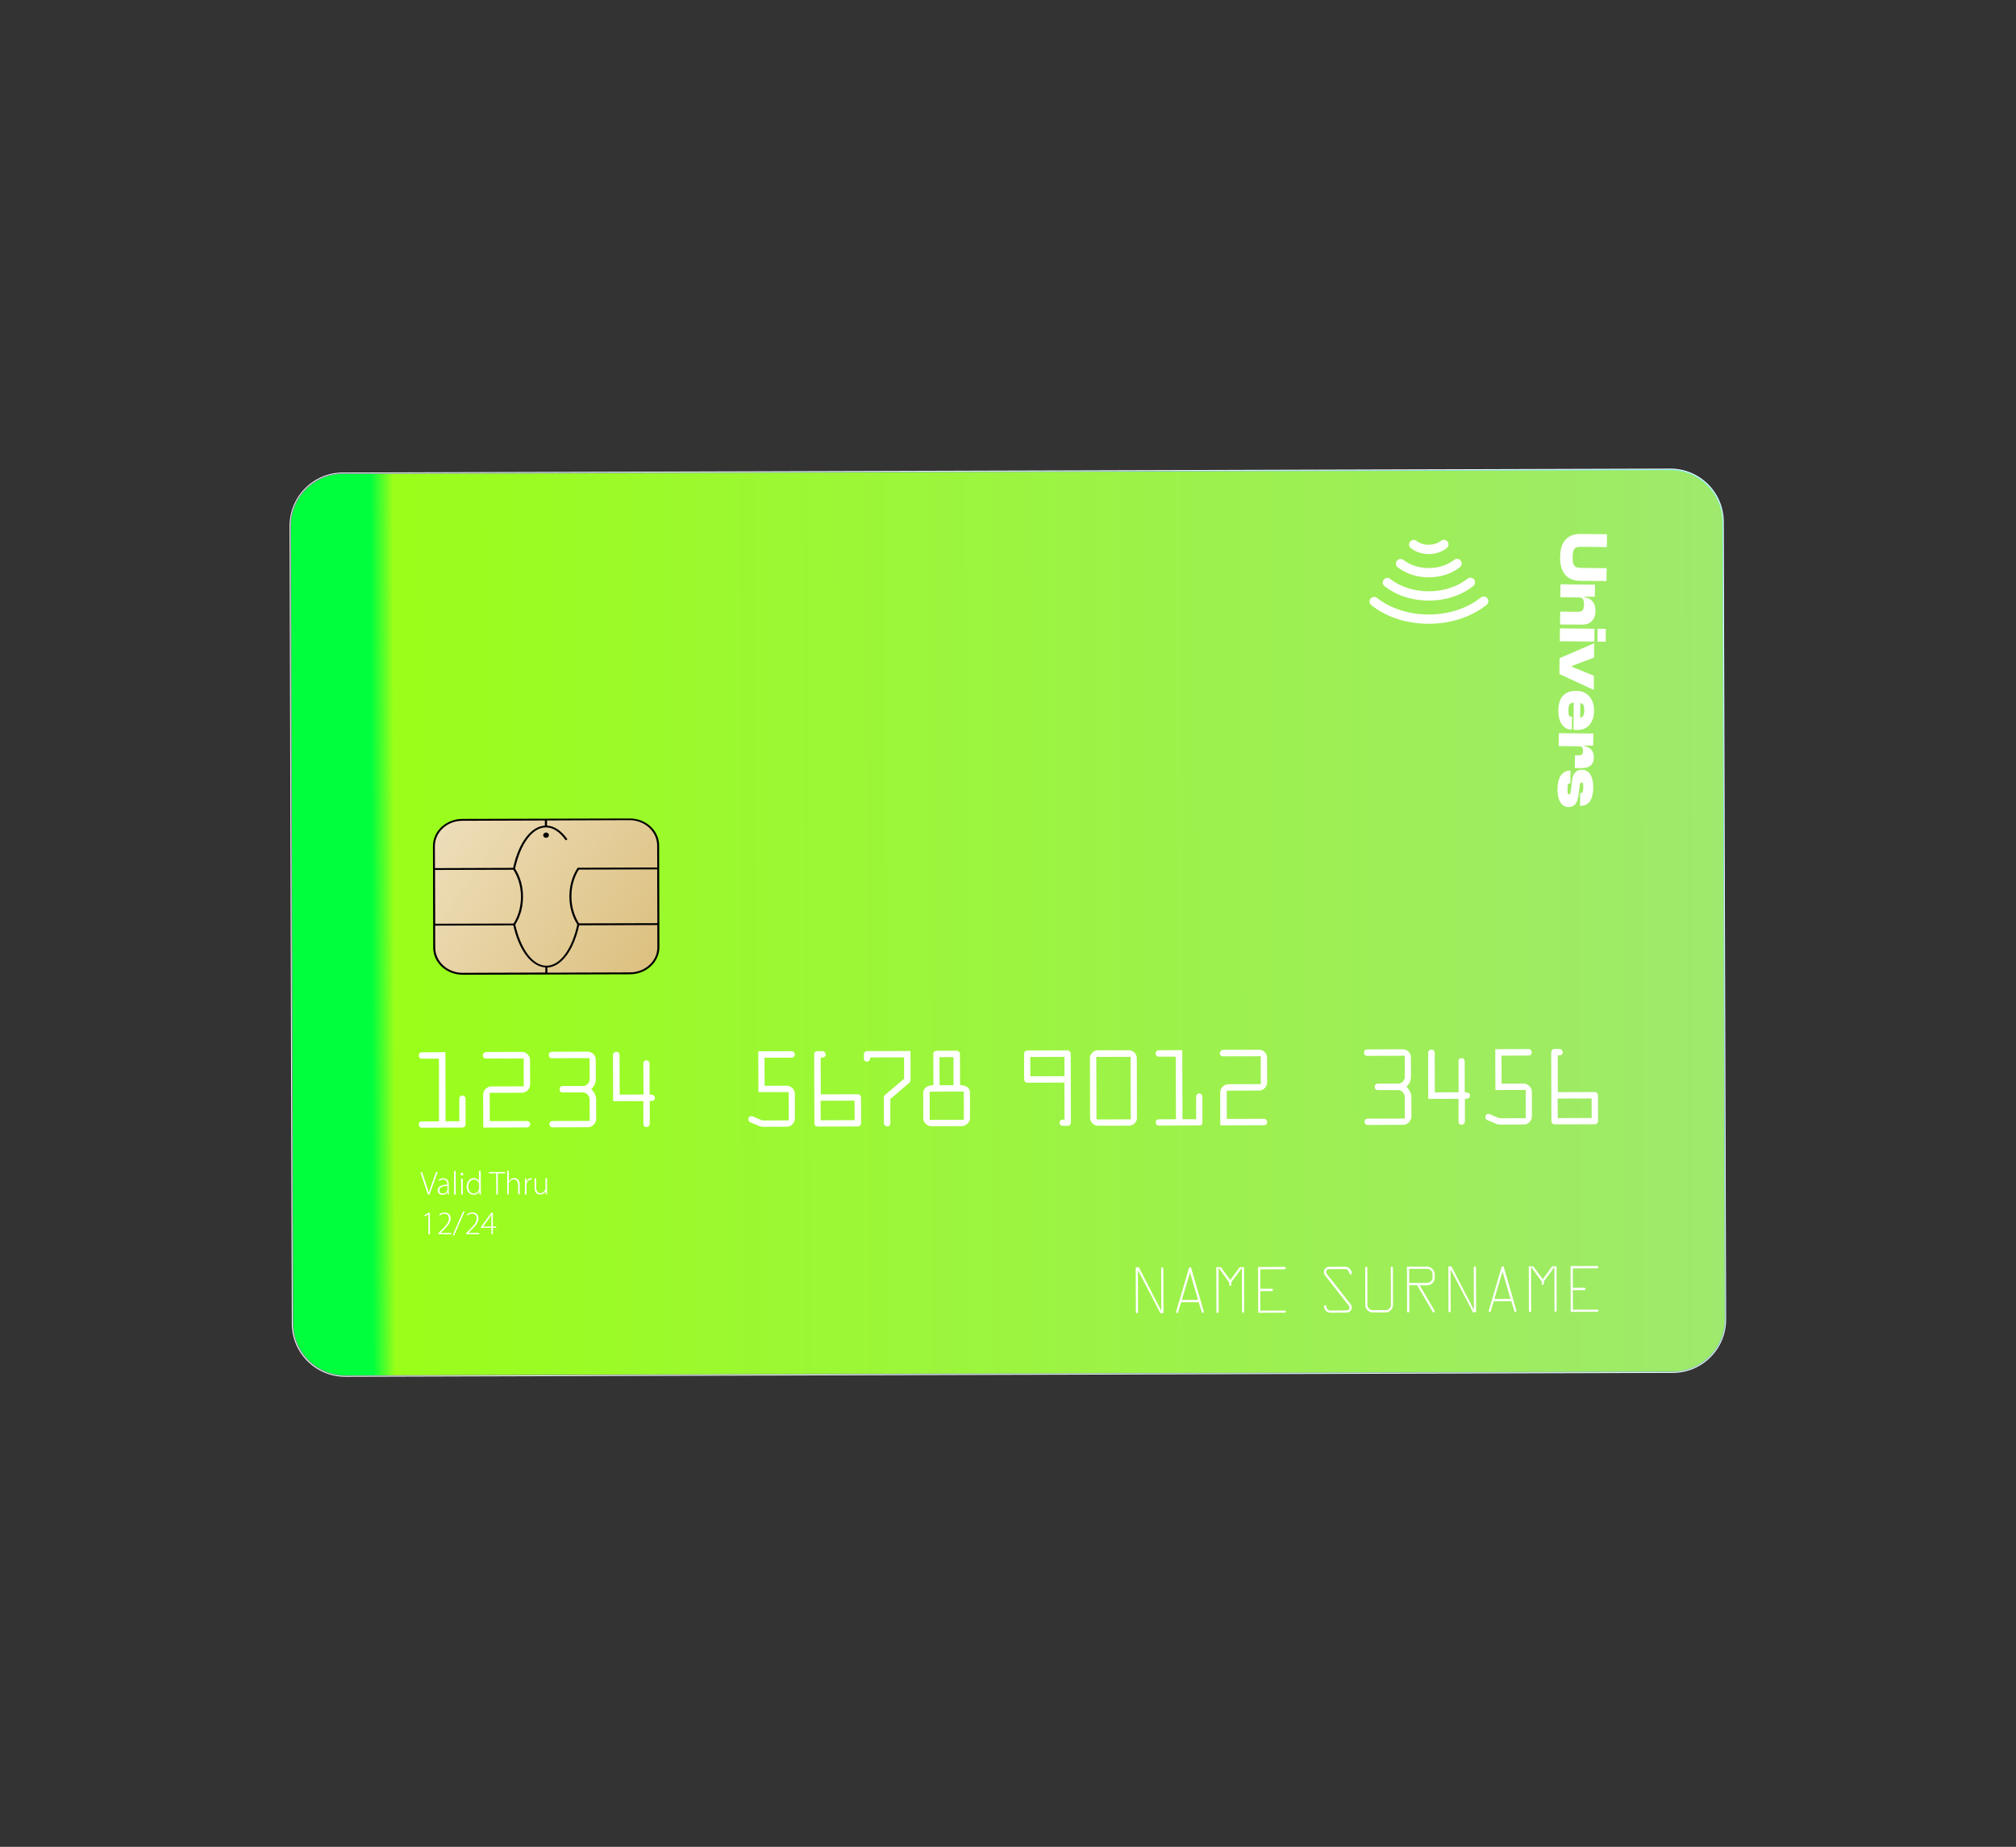 <svg width="932" height="854" viewBox="0 0 932 854" fill="none" xmlns="http://www.w3.org/2000/svg">
<rect x="0" y="0" width="932" height="854" fill="#333333" stroke="none"/>
<path d="M773.374 634.844L159.647 636.638C146.021 636.676 134.952 625.658 134.914 612.032L133.879 243.245C133.841 229.619 144.859 218.55 158.485 218.512L772.168 216.7C785.794 216.662 796.863 227.68 796.901 241.306L797.98 610.111C798.018 623.737 787 634.806 773.374 634.844Z" fill="white"/>
<path d="M159.68 636.29C146.25 636.354 135.342 625.451 135.279 612.021L134.199 243.216C134.136 229.786 145.039 218.878 158.469 218.814L772.196 217.021C785.626 216.957 796.534 227.86 796.598 241.29L797.677 610.094C797.741 623.524 786.838 634.433 773.408 634.496L159.68 636.29Z" fill="url(#paint0_radial_394_6188)"/>
<path d="M159.697 635.987C146.48 636.032 135.671 625.271 135.626 612.055L134.547 243.25C134.502 230.034 145.263 219.224 158.479 219.179L772.207 217.385C785.423 217.34 796.233 228.101 796.278 241.318L797.312 610.105C797.357 623.321 786.596 634.131 773.38 634.175L159.697 635.987Z" fill="url(#paint1_linear_394_6188)"/>
<path d="M291.82 450.07L213.358 450.308C206.385 450.341 200.721 444.704 200.732 437.748L200.577 391.749C200.544 384.776 206.181 379.111 213.137 379.123L291.598 378.885C298.572 378.852 304.236 384.489 304.224 391.445L304.38 437.444C304.413 444.418 298.793 450.037 291.82 450.07Z" fill="url(#paint2_linear_394_6188)"/>
<path d="M291.089 378.478L213.723 378.684C206.233 378.72 200.141 384.36 200.165 391.226L200.28 438.241C200.286 445.152 206.44 450.724 213.913 450.734L291.279 450.527C298.769 450.492 304.86 444.852 304.837 437.986L304.721 390.971C304.688 383.998 298.579 378.443 291.089 378.478ZM303.812 390.922L303.852 401.146L267.043 401.267L266.911 401.472C264.488 405.26 263.227 409.764 263.241 414.564C263.228 419.302 264.505 423.776 266.901 427.505C264.39 439.095 258.806 446.584 252.625 446.569C246.427 446.599 240.816 439.126 238.205 427.579C240.566 423.818 241.809 419.359 241.778 414.603C241.791 409.865 240.514 405.391 238.118 401.662C240.628 390.072 246.213 382.583 252.394 382.598C255.644 382.591 258.798 384.661 261.533 388.575L262.332 388.117C259.57 384.14 256.3 381.974 252.879 381.758L252.886 379.389L291.092 379.253C298.093 379.282 303.764 384.51 303.812 390.922ZM267.673 426.985C265.394 423.353 264.18 419.11 264.167 414.568C264.155 410.026 265.328 405.746 267.591 402.102L303.82 402.01L303.902 426.893L267.673 426.985ZM237.428 427.066L201.199 427.157L201.116 402.274L237.346 402.182C239.625 405.814 240.839 410.057 240.851 414.599C240.846 419.185 239.673 423.466 237.428 427.066ZM213.691 379.548L251.898 379.412L251.891 381.781C245.462 382.132 239.754 389.676 237.226 401.31L201.086 401.437L201.046 391.213C201.043 384.818 206.735 379.537 213.691 379.548ZM201.207 438.245L201.167 428.021L237.307 427.894C239.901 439.487 245.663 446.967 252.112 447.346L252.106 449.716L213.899 449.852C206.926 449.885 201.255 444.657 201.207 438.245ZM291.266 449.646L253.059 449.782L253.066 447.413C259.494 447.062 265.203 439.518 267.731 427.884L303.871 427.757L303.91 437.981C303.959 444.393 298.284 449.63 291.266 449.646Z" fill="black"/>
<path d="M252.431 384.984C251.701 385.006 251.125 385.552 251.119 386.22C251.114 386.887 251.722 387.437 252.452 387.415C253.182 387.394 253.758 386.848 253.764 386.18C253.77 385.512 253.162 384.963 252.431 384.984Z" fill="black"/>
<path d="M633.133 278.214C633.113 277.742 633.306 277.251 633.616 276.858C634.351 275.91 635.695 275.77 636.643 276.505C642.802 281.41 651.552 284.192 660.636 284.166C669.72 284.141 678.426 281.286 684.557 276.331C685.479 275.561 686.852 275.742 687.577 276.647C688.348 277.569 688.167 278.942 687.262 279.667C680.306 285.276 670.827 288.393 660.648 288.45C650.486 288.463 641.004 285.444 633.987 279.84C633.415 279.459 633.145 278.837 633.133 278.214Z" fill="white"/>
<path d="M639.227 269.43C639.207 268.958 639.401 268.467 639.711 268.074C640.446 267.126 641.79 266.986 642.737 267.721C647.323 271.386 653.835 273.439 660.594 273.425C667.354 273.411 673.863 271.287 678.406 267.614C679.328 266.844 680.701 267.025 681.426 267.929C682.196 268.852 682.016 270.224 681.111 270.95C675.743 275.277 668.443 277.708 660.606 277.709C652.768 277.711 645.499 275.358 640.081 271.055C639.509 270.675 639.239 270.053 639.227 269.43Z" fill="white"/>
<path d="M645.322 260.647C645.302 260.175 645.496 259.684 645.805 259.291C646.54 258.343 647.884 258.203 648.832 258.938C651.818 261.302 656.117 262.688 660.552 262.685C664.987 262.682 669.256 261.273 672.255 258.898C673.177 258.128 674.55 258.308 675.275 259.213C676.046 260.136 675.865 261.508 674.96 262.234C671.181 265.28 666.077 266.979 660.564 266.969C655.095 266.977 649.975 265.318 646.158 262.317C645.604 261.892 645.334 261.27 645.322 260.647Z" fill="white"/>
<path d="M651.417 251.864C651.397 251.392 651.591 250.901 651.9 250.508C652.635 249.56 653.979 249.42 654.927 250.155C656.339 251.279 658.4 251.937 660.528 251.901C662.656 251.864 664.711 251.231 666.139 250.093C667.062 249.323 668.434 249.503 669.16 250.408C669.93 251.331 669.75 252.703 668.845 253.429C666.653 255.194 663.746 256.16 660.584 256.202C657.44 256.199 654.515 255.251 652.315 253.507C651.699 253.109 651.429 252.487 651.417 251.864Z" fill="white"/>
<path d="M214.588 519.984C214.59 520.5 214.333 520.76 213.754 520.789L195.114 520.86C194.598 520.862 194.338 520.605 194.309 520.026C194.289 519.554 194.546 519.295 195.107 519.31L203.675 519.287L203.567 488.98L195.106 488.994C194.545 488.979 194.241 488.704 194.256 488.143C194.253 487.626 194.573 487.34 195.134 487.355L205.189 487.352L205.269 519.298L212.955 519.288L212.92 508.138C212.945 507.942 213.016 507.763 213.176 507.62C213.335 507.477 213.522 507.396 213.718 507.421C213.914 507.447 214.092 507.518 214.236 507.677C214.424 507.854 214.505 508.041 214.461 508.282L214.588 519.984Z" fill="white"/>
<path d="M213.722 521.396L195.082 521.466C194.2 521.479 193.609 520.885 193.614 519.959C193.601 519.077 194.16 518.576 195.041 518.563L202.941 518.534L202.928 489.554L195.135 489.573C194.209 489.569 193.619 488.975 193.623 488.048C193.61 487.167 194.204 486.576 195.175 486.598L205.915 486.556L205.995 518.502L212.345 518.481L212.322 507.954C212.321 507.696 212.417 507.321 212.772 506.945C213.073 506.704 213.384 506.569 213.749 506.558C214.008 506.557 214.382 506.653 214.758 507.007C215.062 507.282 215.224 507.655 215.217 508.065L215.229 519.928C215.224 520.854 214.648 521.4 213.722 521.396ZM194.986 520.139C194.986 520.139 195.031 520.157 195.093 520.13L213.716 520.104C213.822 520.095 213.867 520.112 213.885 520.068C213.885 520.068 213.902 520.023 213.875 519.961L213.864 508.098C213.881 508.053 213.837 508.036 213.81 507.974C213.783 507.911 213.738 507.894 213.738 507.894C213.738 507.894 213.676 507.921 213.658 507.965L213.67 519.828L204.693 519.844L204.612 487.898L195.226 487.907C195.074 487.899 195.012 487.926 195.012 487.926C195.012 487.926 194.994 487.971 195.021 488.033C195.031 488.14 195.058 488.202 195.058 488.202C195.058 488.202 195.102 488.22 195.209 488.21L204.338 488.202L204.434 519.845L195.199 519.862C195.154 519.845 195.092 519.872 195.092 519.872L195.074 519.916C194.959 520.077 195.004 520.095 194.986 520.139Z" fill="white"/>
<path d="M243.662 519.081C243.813 519.089 243.992 519.16 244.135 519.319C244.278 519.479 244.404 519.683 244.405 519.942C244.425 520.413 244.168 520.673 243.652 520.675L224.085 520.741L224.035 506.234C224.021 505.352 224.365 504.611 224.959 504.021C225.571 503.385 226.317 503.061 227.181 503.093L242.767 503.054L242.717 488.805L224.656 488.846C224.095 488.831 223.79 488.556 223.806 487.995C223.814 487.844 223.884 487.665 224.061 487.477C224.239 487.289 224.425 487.208 224.684 487.207L241.151 487.156C242.032 487.143 242.729 487.469 243.364 488.081C243.954 488.674 244.279 489.421 244.292 490.303L244.327 501.453C244.34 502.335 244.023 503.138 243.429 503.728C242.817 504.363 242.089 504.643 241.251 504.674L225.666 504.712L225.708 519.113L243.662 519.081Z" fill="white"/>
<path d="M243.646 521.343L223.412 521.403L223.366 506.228C223.362 505.195 223.731 504.258 224.485 503.524C225.238 502.79 226.127 502.367 227.205 502.38L242.122 502.336L242.105 489.44L224.712 489.487C223.786 489.482 223.195 488.888 223.2 487.962C223.216 487.659 223.339 487.347 223.632 486.998C223.924 486.65 224.342 486.505 224.769 486.467L241.236 486.416C242.269 486.411 243.206 486.781 243.94 487.534C244.674 488.288 245.034 489.203 245.039 490.237L245.074 501.387C245.062 502.465 244.692 503.401 243.983 504.153C243.274 504.904 242.341 505.31 241.308 505.314L226.39 505.358L226.443 518.423L243.73 518.386C244.033 518.402 244.345 518.526 244.649 518.8C244.882 518.995 245.106 519.341 245.135 519.92C245.059 520.767 244.483 521.313 243.646 521.343ZM224.714 520.061L243.657 520.007C243.702 520.025 243.702 520.025 243.72 519.98L243.737 519.936C243.728 519.829 243.728 519.829 243.683 519.811C243.639 519.794 243.594 519.776 243.612 519.731L225.034 519.775L224.999 504.964C224.796 505.348 224.7 505.723 224.675 506.177L224.714 520.061ZM225.868 504.069L241.195 504.033C241.667 504.012 242.112 503.93 242.476 503.661L227.148 503.698C226.677 503.718 226.276 503.818 225.868 504.069ZM243.396 489.176L243.442 502.65C243.627 502.311 243.679 501.919 243.703 501.465L243.668 490.314C243.631 489.887 243.513 489.531 243.396 489.176ZM224.51 488.17C224.51 488.17 224.555 488.187 224.661 488.178L242.375 488.103C242.036 487.917 241.617 487.804 241.207 487.797L224.74 487.848C224.633 487.857 224.633 487.857 224.571 487.884C224.491 487.956 224.473 488.001 224.473 488.001C224.483 488.107 224.465 488.152 224.51 488.17C224.465 488.152 224.465 488.152 224.51 488.17Z" fill="white"/>
<path d="M274.977 517.462C274.99 518.344 274.663 519.04 274.007 519.657C273.351 520.275 272.622 520.555 271.741 520.568L255.425 520.627C254.908 520.63 254.649 520.373 254.646 519.856C254.644 519.34 254.901 519.08 255.48 519.051L273.238 518.993L273.206 508.359C273.183 507.371 272.85 506.518 272.089 505.702C271.373 504.904 270.436 504.534 269.358 504.521L259.971 504.53C259.517 504.506 259.302 504.266 259.299 503.75C259.314 503.188 259.527 502.911 260.043 502.909L269.43 502.9C270.508 502.913 271.441 502.508 272.168 501.712C272.894 500.915 273.273 500.085 273.251 499.097L273.237 488.677L255.176 488.718C254.659 488.72 254.4 488.463 254.37 487.885C254.368 487.368 254.625 487.109 255.204 487.079L271.626 487.01C272.508 486.997 273.204 487.323 273.839 487.935C274.43 488.529 274.754 489.275 274.75 490.202L274.799 498.831C274.812 499.713 274.665 500.48 274.383 501.193C274.101 501.907 273.464 502.738 272.444 503.625C273.464 504.698 274.128 505.63 274.47 506.332C274.811 507.034 274.957 507.71 274.951 508.378L274.977 517.462Z" fill="white"/>
<path d="M271.735 521.236L255.419 521.296C254.538 521.309 253.992 520.733 253.979 519.851C253.966 518.969 254.56 518.379 255.486 518.383L272.621 518.338L272.583 508.372C272.597 507.553 272.255 506.851 271.655 506.15C271.037 505.494 270.279 505.195 269.415 505.163L260.028 505.172C259.36 505.166 258.681 504.795 258.694 503.718C258.68 502.578 259.399 502.191 260.067 502.197L269.454 502.188C270.38 502.193 271.127 501.869 271.694 501.216C272.305 500.581 272.587 499.867 272.601 499.047L272.581 489.295L255.188 489.342C254.306 489.355 253.716 488.761 253.72 487.835C253.707 486.953 254.301 486.363 255.227 486.367L271.65 486.298C272.683 486.293 273.575 486.645 274.309 487.399C275.043 488.153 275.421 489.024 275.408 490.101L275.458 498.731C275.454 499.657 275.298 500.575 274.998 501.334C274.734 502.003 274.177 502.763 273.388 503.586C274.203 504.526 274.768 505.316 275.065 506C275.416 506.809 275.634 507.565 275.61 508.278L275.635 517.362C275.64 518.395 275.226 519.314 274.473 520.048C273.684 520.871 272.813 521.249 271.735 521.236ZM255.324 519.969C255.324 519.969 255.369 519.987 255.431 519.96L271.747 519.901C272.156 519.907 272.557 519.808 272.885 519.628L255.492 519.675C255.385 519.684 255.341 519.667 255.323 519.711C255.323 519.711 255.305 519.756 255.332 519.818C255.297 519.907 255.342 519.925 255.324 519.969ZM260.004 503.925L269.391 503.916C270.682 503.91 271.735 504.377 272.613 505.29C273.445 506.186 273.904 507.244 273.919 508.384L273.968 518.714C274.215 518.348 274.329 517.929 274.309 517.457L274.284 508.373C274.281 507.856 274.163 507.242 273.848 506.603C273.533 505.963 272.941 505.111 271.948 504.1L271.474 503.604L271.97 503.129C272.91 502.314 273.512 501.572 273.759 500.948C274.005 500.323 274.135 499.601 274.132 498.826L274.082 490.197C274.071 489.831 274.016 489.449 273.881 489.138L273.919 499.103C273.933 500.243 273.466 501.296 272.643 502.209C271.774 503.104 270.716 503.563 269.425 503.569L260.038 503.578C259.993 503.56 259.993 503.56 259.976 503.605C259.976 503.605 259.941 503.694 259.95 503.801C260.022 503.881 260.022 503.881 260.004 503.925ZM255.075 488.06C255.075 488.06 255.12 488.078 255.182 488.051L272.878 488.02C272.494 487.817 272.12 487.721 271.665 487.696L255.243 487.765C255.136 487.775 255.091 487.757 255.074 487.802C255.074 487.802 255.056 487.846 255.083 487.909C255.048 487.998 255.075 488.06 255.075 488.06Z" fill="white"/>
<path d="M299.613 519.706C299.615 520.222 299.358 520.482 298.842 520.484C298.37 520.504 298.11 520.247 298.125 519.686L298.081 508.429L284.09 508.477L284.036 487.833C284.018 487.62 284.15 487.414 284.327 487.226C284.549 487.056 284.736 486.975 284.994 486.974C285.19 487 285.369 487.07 285.512 487.23C285.655 487.389 285.719 487.621 285.747 487.941L285.819 506.839L298.109 506.79L298.055 491.766C298.053 491.249 298.31 490.99 298.782 490.97C298.978 490.996 299.156 491.066 299.317 491.181C299.461 491.341 299.586 491.545 299.56 491.741L299.614 506.765C300.237 506.753 300.736 506.796 301.084 506.83C301.431 506.863 301.654 506.951 301.77 507.049C301.887 507.146 301.958 507.226 301.968 507.333C301.977 507.44 301.96 507.484 301.987 507.547C301.997 507.912 301.909 508.135 301.723 508.216C301.518 508.341 301.198 508.37 300.77 508.407L299.631 508.422L299.613 519.706Z" fill="white"/>
<path d="M298.836 521.152C297.954 521.165 297.453 520.606 297.44 519.725L297.434 509.153L283.443 509.202L283.395 487.89C283.412 487.587 283.481 487.15 283.942 486.765C284.262 486.479 284.617 486.361 285.027 486.368C285.285 486.367 285.66 486.463 286.035 486.817C286.277 487.119 286.439 487.492 286.415 487.947L286.492 506.177L297.491 506.134L297.432 491.778C297.419 490.896 297.951 490.332 298.832 490.319C299.197 490.309 299.51 490.432 299.814 490.706C300.118 490.981 300.28 491.354 300.273 491.764L300.332 506.12C300.697 506.11 300.982 506.171 301.223 506.214C301.66 506.283 301.972 506.407 302.222 506.557C302.633 506.822 302.706 507.16 302.725 507.374L302.744 507.587C302.765 508.318 302.428 508.649 302.144 508.846C301.86 509.043 301.415 509.126 300.854 509.11L300.382 509.13L300.388 519.702C300.294 520.593 299.762 521.157 298.836 521.152ZM298.785 519.843C298.83 519.861 298.937 519.851 298.954 519.807C298.954 519.807 298.972 519.762 298.945 519.7L298.888 507.819L300.696 507.811C301.017 507.783 301.168 507.791 301.275 507.781C301.275 507.781 301.293 507.737 301.266 507.675C301.221 507.657 301.087 507.604 300.936 507.596C300.65 507.535 300.196 507.51 299.573 507.522L298.905 507.517L298.902 491.842C298.919 491.797 298.919 491.797 298.875 491.78C298.759 491.682 298.741 491.727 298.741 491.727C298.741 491.727 298.723 491.771 298.75 491.834L298.798 507.526L285.127 507.546L285.061 487.98C285.052 487.873 285.042 487.766 285.015 487.704C284.971 487.686 284.926 487.669 284.784 487.767C284.722 487.794 284.704 487.839 284.704 487.839L284.763 507.815L298.755 507.767L298.811 519.647C298.758 519.781 298.803 519.799 298.785 519.843Z" fill="white"/>
<path d="M366.896 517.223C366.909 518.105 366.582 518.801 365.971 519.436C365.377 520.027 364.631 520.351 363.766 520.319L353.026 520.361C352.1 520.357 351.244 520.174 350.565 519.803L347.121 518.341C346.808 518.218 346.593 517.978 346.6 517.569C346.598 517.052 346.81 516.775 347.282 516.755C347.54 516.754 347.897 516.894 348.281 517.098L351.146 518.331C351.949 518.648 352.564 518.787 353.036 518.767L365.264 518.745L365.223 504.344L351.231 504.392L351.193 486.848L365.959 486.795C366.173 486.777 366.378 486.909 366.521 487.069C366.664 487.228 366.728 487.46 366.764 487.629C366.756 487.78 366.686 487.959 366.615 488.137C366.483 488.343 366.296 488.424 365.993 488.407L352.777 488.452L352.809 502.746L363.701 502.712C364.476 502.709 365.234 503.008 365.852 503.664C366.487 504.276 366.811 505.022 366.824 505.904L366.896 517.223Z" fill="white"/>
<path d="M363.805 521.005L353.065 521.047C352.032 521.052 351.087 520.834 350.274 520.41L346.874 518.966C346.321 518.799 345.971 518.249 345.977 517.581C345.99 516.503 346.665 516.099 347.333 516.105C347.698 516.094 348.161 516.225 348.662 516.526L351.482 517.742C352.329 518.076 352.828 518.118 353.087 518.117L364.646 518.089L364.593 505.024L350.62 505.028L350.548 486.129L365.982 486.083C366.392 486.09 366.793 486.248 367.062 486.612C367.304 486.914 367.422 487.27 367.45 487.59C367.451 487.848 367.373 488.178 367.16 488.455C367.028 488.661 366.718 489.054 365.987 489.075L353.439 489.126L353.483 502.084L363.707 502.045C364.677 502.067 365.57 502.419 366.304 503.172C367.082 503.943 367.46 504.814 367.465 505.847L367.474 517.194C367.479 518.227 367.127 519.119 366.374 519.853C365.772 520.595 364.856 520.956 363.805 521.005ZM347.321 517.441C347.303 517.485 347.303 517.485 347.313 517.592C347.322 517.699 347.349 517.761 347.349 517.761L347.439 517.796L350.883 519.258C351.562 519.629 352.284 519.759 353.103 519.773L363.844 519.731C364.254 519.738 364.609 519.621 364.965 519.503L353.147 519.533C352.63 519.535 351.926 519.36 351.06 519.071L348.151 517.82C347.579 517.439 347.383 517.414 347.321 517.441ZM365.928 504.777L366.001 518.314C366.187 517.975 366.221 517.627 366.228 517.217L366.218 505.871C366.181 505.444 366.108 505.106 365.928 504.777ZM351.967 503.703L364.881 503.642C364.542 503.457 364.167 503.36 363.757 503.354L352.197 503.382L352.159 487.796L366.044 487.757C366.088 487.775 366.106 487.73 366.106 487.73C366.141 487.641 366.159 487.596 366.159 487.596C366.159 487.596 366.132 487.534 366.06 487.454L351.917 487.494L351.967 503.703Z" fill="white"/>
<path d="M397.382 519.402C397.356 519.599 397.286 519.777 397.126 519.92C396.949 520.108 396.762 520.189 396.611 520.181L378.033 520.224C377.472 520.209 377.168 519.935 377.183 519.374L377.085 487.472C377.111 487.276 377.181 487.098 377.296 486.937C377.456 486.794 377.66 486.668 377.963 486.684L380.225 486.7C380.528 486.717 380.734 486.849 380.886 487.116C381.039 487.382 381.103 487.614 381.077 487.81C381.069 487.961 380.971 488.077 380.767 488.203C380.563 488.329 380.073 488.393 379.316 488.352L378.693 488.364L378.752 506.639L396.6 506.617C396.752 506.625 396.93 506.696 397.073 506.855C397.261 507.033 397.325 507.264 397.308 507.567L397.382 519.402ZM395.784 518.617L395.753 508.242L378.725 508.278L378.756 518.654L395.784 518.617Z" fill="white"/>
<path d="M396.588 520.894L378.01 520.938C377.084 520.933 376.493 520.339 376.498 519.413L376.4 487.512C376.389 487.147 376.512 486.834 376.787 486.53C376.982 486.298 377.328 486.073 377.952 486.062L380.214 486.078C380.775 486.093 381.186 486.358 381.464 486.829C381.626 487.202 381.717 487.495 381.745 487.816C381.764 488.03 381.632 488.493 381.099 488.799C380.895 488.924 380.495 489.024 379.4 489.056L379.453 506.04L396.633 506.012C396.954 505.984 397.293 506.169 397.597 506.444C397.829 506.638 398.036 507.029 398.066 507.608L398.077 519.471C398.078 519.729 397.982 520.104 397.628 520.479C397.246 520.793 396.846 520.893 396.588 520.894ZM377.87 519.593C377.87 519.593 377.915 519.611 378.021 519.602L396.599 519.558C396.599 519.558 396.599 519.558 396.679 519.486C396.697 519.442 396.759 519.415 396.759 519.415L396.73 507.597C396.72 507.49 396.711 507.383 396.666 507.365C396.622 507.348 396.639 507.303 396.595 507.286L378.168 507.337L378.12 487.726L379.411 487.72C380.034 487.708 380.355 487.68 380.462 487.671C380.435 487.608 380.408 487.546 380.381 487.484L378.074 487.45C377.967 487.46 377.905 487.487 377.905 487.487C377.887 487.531 377.825 487.558 377.87 487.576L377.967 519.477C377.843 519.531 377.87 519.593 377.87 519.593ZM396.447 519.292L378.065 519.361L378.045 507.649L396.427 507.58L396.447 519.292ZM379.412 518.036L395.105 517.989L395.062 508.949L379.369 508.997L379.412 518.036Z" fill="white"/>
<path d="M410.964 519.348C410.949 519.909 410.692 520.169 410.175 520.171C409.917 520.172 409.694 520.084 409.506 519.907C409.318 519.73 409.237 519.543 409.281 519.302L409.226 507.68C409.233 507.271 409.356 506.958 409.578 506.788L418.652 499.077L418.601 488.23L401.937 488.255C401.7 488.986 401.534 489.539 401.384 489.789C401.233 490.04 401.029 490.165 400.815 490.184C400.254 490.169 399.995 489.912 399.992 489.395L399.974 487.481C399.956 487.267 400.088 487.061 400.265 486.874C400.443 486.686 400.674 486.622 400.888 486.603L420.267 486.619L420.31 499.318C420.311 499.577 420.205 499.844 419.993 500.121L410.981 507.806L410.964 519.348Z" fill="white"/>
<path d="M410.214 520.857C409.805 520.85 409.403 520.691 409.099 520.417C408.795 520.142 408.633 519.769 408.64 519.359L408.585 507.737C408.573 507.113 408.766 506.623 409.148 506.309L417.983 498.813L417.954 488.954L402.475 488.983C402.309 489.536 402.15 489.937 402 490.187C401.647 490.821 401.14 490.931 400.881 490.932C399.955 490.927 399.347 490.378 399.396 489.469L399.378 487.555C399.385 487.145 399.543 486.743 399.863 486.457C400.182 486.17 400.538 486.053 400.903 486.042L420.923 486.001L420.96 499.369C420.953 499.779 420.777 500.225 420.467 500.618L420.387 500.69L411.597 508.203L411.614 519.398C411.645 520.235 411.096 520.844 410.214 520.857ZM401.454 487.652L419.257 487.612L419.286 499.43L410.034 507.329C409.955 507.401 409.946 507.552 409.938 507.704L409.993 519.326C409.976 519.37 410.02 519.388 410.047 519.45C410.092 519.468 410.119 519.53 410.226 519.521C410.27 519.538 410.333 519.511 410.333 519.511C410.333 519.511 410.35 519.467 410.341 519.36L410.311 507.542L419.501 499.67C419.581 499.598 419.633 499.464 419.624 499.357L419.576 487.325L400.909 487.334C400.864 487.316 400.802 487.343 400.722 487.415C400.642 487.486 400.642 487.486 400.687 487.504L400.705 489.419C400.687 489.463 400.714 489.526 400.714 489.526C400.714 489.526 400.759 489.543 400.821 489.516L400.839 489.472C400.892 489.338 401.077 488.998 401.34 488.071L401.454 487.652Z" fill="white"/>
<path d="M447.833 516.982C447.846 517.863 447.52 518.56 446.863 519.177C446.207 519.795 445.478 520.074 444.659 520.06L430.668 520.109C429.786 520.122 429.072 519.84 428.437 519.229C427.802 518.617 427.522 517.888 427.492 517.051L427.455 505.643C427.445 505.278 427.523 504.948 427.602 504.618C427.698 504.243 427.883 503.904 428.203 503.618C428.54 503.286 428.993 503.053 429.597 502.827C430.202 502.602 431.056 502.526 432.152 502.495L432.116 487.426C432.113 486.909 432.371 486.65 432.949 486.62L442.247 486.576C442.461 486.557 442.666 486.69 442.854 486.867C443.042 487.044 443.105 487.276 443.124 487.489L443.177 502.514C444.166 502.491 444.95 502.594 445.548 502.778C446.145 502.963 446.619 503.201 446.967 503.493C447.316 503.785 447.54 504.132 447.596 504.514C447.695 504.915 447.751 505.297 447.717 505.645L447.833 516.982ZM446.263 518.476L446.222 504.076L429.131 504.139L429.173 518.54L446.263 518.476ZM441.539 502.486L441.507 488.192L433.714 488.211L433.746 502.505L441.539 502.486Z" fill="white"/>
<path d="M444.698 520.747L430.707 520.795C429.674 520.8 428.737 520.43 427.985 519.721C427.234 519.012 426.828 518.079 426.824 517.046L426.787 505.638C426.794 505.228 426.846 504.836 426.96 504.417C427.091 503.953 427.374 503.497 427.746 503.077C428.163 502.674 428.696 502.369 429.407 502.134C429.949 501.936 430.652 501.852 431.507 501.777L431.466 487.376C431.452 486.494 432.046 485.904 432.973 485.908L442.27 485.864C442.68 485.871 443.082 486.029 443.368 486.349C443.655 486.668 443.772 487.024 443.783 487.389L443.842 501.745C444.599 501.786 445.232 501.881 445.74 502.03C446.427 502.249 446.989 502.523 447.41 502.895C447.875 503.285 448.153 503.755 448.262 504.262C448.345 504.707 448.427 505.152 448.42 505.562L448.429 516.908C448.434 517.941 448.02 518.861 447.266 519.594C446.557 520.346 445.686 520.724 444.698 520.747ZM429.577 519.215C429.916 519.401 430.308 519.452 430.718 519.459L444.709 519.411C445.119 519.418 445.457 519.345 445.786 519.165L429.577 519.215ZM428.438 504.33C428.34 504.446 428.287 504.58 428.235 504.713C428.174 504.999 428.113 505.284 428.096 505.587L428.133 516.995C428.108 517.45 428.208 517.85 428.432 518.196L428.438 504.33ZM446.891 504.34L446.956 518.028C447.141 517.689 447.22 517.359 447.227 516.95L447.218 505.603C447.234 505.3 447.161 504.962 447.088 504.624C446.972 504.527 446.945 504.465 446.891 504.34ZM429.802 517.86L445.601 517.803L445.548 504.738L429.794 504.813L429.802 517.86ZM429.592 503.496L445.542 503.447C445.497 503.429 445.453 503.412 445.364 503.377C444.811 503.21 444.116 503.142 443.189 503.138L442.521 503.132L442.474 487.439C442.491 487.395 442.464 487.333 442.393 487.253C442.321 487.173 442.321 487.173 442.304 487.218L433.006 487.262C432.899 487.271 432.854 487.253 432.837 487.298C432.837 487.298 432.819 487.343 432.846 487.405L432.876 503.142L432.208 503.136C431.175 503.141 430.41 503.251 429.823 503.432C429.778 503.415 429.716 503.442 429.592 503.496ZM442.201 503.16L433.072 503.168L433.034 487.582L442.163 487.575L442.201 503.16ZM434.375 501.826L440.832 501.795L440.788 488.837L434.332 488.867L434.375 501.826Z" fill="white"/>
<path d="M494.36 519.149C494.362 519.666 494.105 519.925 493.633 519.945L491.264 519.939C490.961 519.923 490.738 519.835 490.657 519.648C490.531 519.444 490.495 519.275 490.503 519.123C490.556 518.989 490.609 518.855 490.644 518.766C490.679 518.677 490.714 518.588 490.839 518.534C490.963 518.48 491.132 518.443 491.453 518.415C491.773 518.387 492.183 518.394 492.806 518.382L492.737 500L474.979 500.058C474.72 500.059 474.497 499.971 474.372 499.766C474.228 499.607 474.165 499.376 474.146 499.162L474.134 487.299C474.133 487.041 474.221 486.818 474.425 486.692C474.585 486.549 474.816 486.485 475.03 486.467L493.608 486.423C493.759 486.431 493.938 486.502 494.081 486.661C494.224 486.821 494.35 487.025 494.351 487.283L494.36 519.149ZM492.782 498.317L492.761 488.048L475.67 488.111L475.692 498.38L492.782 498.317Z" fill="white"/>
<path d="M493.627 520.613L491.258 520.607C490.528 520.628 490.188 520.184 490.062 519.98C489.882 519.651 489.819 519.42 489.835 519.117L489.843 518.966L489.896 518.832C489.949 518.698 489.984 518.609 489.984 518.609C490.045 518.324 490.24 518.091 490.524 517.894C490.711 517.813 491.004 517.722 491.414 517.729C491.628 517.71 491.841 517.692 492.144 517.708L492.081 500.617L474.946 500.663C474.474 500.683 474.09 500.48 473.821 500.116C473.579 499.815 473.462 499.459 473.451 499.094L473.439 487.231C473.419 486.759 473.622 486.375 473.986 486.106C474.288 485.864 474.644 485.747 475.009 485.736L493.587 485.693C493.89 485.709 494.202 485.832 494.506 486.107C494.738 486.302 494.963 486.648 494.992 487.227L495.072 519.173C494.996 520.019 494.464 520.583 493.627 520.613ZM491.163 519.28L491.208 519.298L493.577 519.304C493.621 519.322 493.621 519.322 493.639 519.277C493.639 519.277 493.656 519.233 493.629 519.17L493.567 487.18C493.558 487.073 493.558 487.073 493.513 487.056C493.441 486.976 493.441 486.976 493.441 486.976L474.953 487.055C474.908 487.037 474.846 487.064 474.766 487.136C474.766 487.136 474.748 487.18 474.731 487.225L474.742 499.088C474.725 499.132 474.752 499.194 474.824 499.274C474.824 499.274 474.868 499.292 474.913 499.309L493.339 499.258L493.397 518.976L492.729 518.97C492.15 518.999 491.696 518.975 491.42 519.021C491.313 519.03 491.206 519.039 491.144 519.066C491.127 519.111 491.127 519.111 491.109 519.156C491.136 519.218 491.181 519.235 491.163 519.28ZM493.445 498.99L475.018 499.042L475.008 487.437L493.434 487.386L493.445 498.99ZM476.321 497.7L492.12 497.643L492.087 488.71L476.288 488.767L476.321 497.7Z" fill="white"/>
<path d="M524.932 516.928C524.936 517.703 524.672 518.372 524.078 518.963C523.529 519.571 522.8 519.851 521.918 519.864L507.562 519.923C506.68 519.936 505.984 519.61 505.411 518.971C504.838 518.333 504.585 517.666 504.564 516.936L504.478 489.318C504.474 488.544 504.783 487.892 505.377 487.301C505.971 486.711 506.655 486.414 507.447 486.365L521.893 486.341C522.623 486.32 523.275 486.629 523.865 487.223C524.456 487.817 524.753 488.501 524.774 489.231L524.932 516.928ZM523.416 518.289L523.335 488.045L506.2 488.09L506.281 518.335L523.416 518.289Z" fill="white"/>
<path d="M521.913 520.532L507.618 520.564C506.585 520.569 505.666 520.155 504.977 519.419C504.288 518.683 503.954 517.83 503.958 516.903L503.872 489.286C503.877 488.36 504.211 487.512 504.965 486.778C505.674 486.027 506.545 485.649 507.515 485.671L521.961 485.647C522.843 485.634 523.673 486.013 524.424 486.722C525.158 487.475 525.509 488.284 525.549 489.228L525.618 516.89C525.614 517.816 525.279 518.664 524.588 519.371C523.879 520.122 523.008 520.5 521.913 520.532ZM506.533 519.002C506.828 519.17 507.203 519.266 507.612 519.273L521.969 519.214C522.378 519.221 522.734 519.103 523.045 518.968L506.533 519.002ZM505.462 488.263C505.276 488.603 505.135 488.959 505.146 489.325L505.232 516.942C505.225 517.352 505.343 517.707 505.567 518.054L505.462 488.263ZM523.969 488.398L524.064 517.823C524.169 517.556 524.248 517.226 524.264 516.923L524.196 489.261C524.168 488.941 524.122 488.665 523.969 488.398ZM506.91 517.655L522.754 517.616L522.661 488.707L506.818 488.747L506.91 517.655ZM506.312 487.413L523.038 487.361C522.672 487.113 522.315 486.972 521.95 486.983L507.504 487.007C507.077 487.044 506.676 487.144 506.312 487.413Z" fill="white"/>
<path d="M555.276 518.949C555.278 519.465 555.021 519.725 554.443 519.754L535.803 519.825C535.286 519.827 535.027 519.57 534.997 518.991C534.977 518.519 535.234 518.26 535.795 518.275L544.363 518.252L544.255 487.945L535.794 487.959C535.233 487.944 534.929 487.669 534.944 487.108C534.942 486.591 535.261 486.305 535.822 486.32L545.877 486.317L545.957 518.263L553.643 518.253L553.608 507.103C553.634 506.907 553.704 506.728 553.864 506.585C554.023 506.442 554.21 506.361 554.424 506.342C554.62 506.368 554.798 506.438 554.941 506.598C555.129 506.775 555.21 506.961 555.167 507.202L555.276 518.949Z" fill="white"/>
<path d="M554.437 520.422L535.797 520.493C534.915 520.506 534.325 519.912 534.329 518.986C534.316 518.104 534.875 517.603 535.756 517.59L543.656 517.561L543.581 488.608L535.788 488.627C534.862 488.623 534.272 488.029 534.276 487.102C534.263 486.221 534.857 485.63 535.828 485.652L546.568 485.61L546.648 517.556L552.998 517.535L552.975 507.008C552.974 506.75 553.07 506.375 553.425 505.999C553.726 505.758 554.037 505.622 554.402 505.612C554.661 505.611 555.035 505.707 555.411 506.061C555.715 506.336 555.877 506.709 555.87 507.119L555.882 518.982C555.94 519.881 555.363 520.427 554.437 520.422ZM535.719 519.122C535.719 519.122 535.764 519.139 535.826 519.112L554.466 519.042C554.573 519.032 554.618 519.05 554.635 519.005C554.635 519.005 554.653 518.961 554.626 518.899L554.614 507.036C554.632 506.991 554.587 506.974 554.56 506.911C554.533 506.849 554.488 506.832 554.488 506.832C554.488 506.832 554.426 506.859 554.409 506.903L554.42 518.766L545.443 518.782L545.363 486.836L535.976 486.845C535.825 486.837 535.762 486.864 535.762 486.864C535.762 486.864 535.745 486.908 535.772 486.971C535.781 487.077 535.808 487.14 535.808 487.14C535.808 487.14 535.853 487.157 535.96 487.148L545.088 487.14L545.185 518.783L535.949 518.8C535.905 518.783 535.842 518.81 535.842 518.81L535.825 518.854C535.692 519.06 535.719 519.122 535.719 519.122Z" fill="white"/>
<path d="M584.333 518.09C584.484 518.098 584.663 518.169 584.806 518.328C584.949 518.488 585.075 518.692 585.076 518.95C585.096 519.422 584.839 519.682 584.323 519.684L564.756 519.75L564.705 505.243C564.692 504.361 565.036 503.62 565.63 503.029C566.241 502.394 566.988 502.07 567.852 502.102L583.438 502.063L583.388 487.814L565.327 487.855C564.765 487.84 564.461 487.565 564.476 487.004C564.485 486.853 564.555 486.674 564.732 486.486C564.909 486.298 565.096 486.217 565.354 486.216L581.821 486.165C582.703 486.152 583.399 486.478 584.035 487.089C584.625 487.683 584.949 488.43 584.962 489.312L584.997 500.462C585.01 501.343 584.694 502.147 584.1 502.737C583.488 503.372 582.759 503.652 581.922 503.683L566.337 503.721L566.378 518.122L584.333 518.09Z" fill="white"/>
<path d="M584.379 520.326L564.145 520.386L564.099 505.21C564.095 504.177 564.464 503.24 565.218 502.506C565.971 501.772 566.86 501.349 567.938 501.362L582.855 501.318L582.838 488.422L565.445 488.469C564.519 488.465 563.928 487.871 563.933 486.944C563.949 486.642 564.072 486.329 564.365 485.981C564.657 485.632 565.075 485.487 565.502 485.45L581.969 485.398C583.002 485.393 583.939 485.763 584.673 486.517C585.407 487.27 585.767 488.186 585.772 489.219L585.807 500.369C585.795 501.447 585.425 502.384 584.716 503.135C584.007 503.887 583.074 504.292 582.041 504.297L567.123 504.341L567.176 517.406L584.463 517.368C584.766 517.385 585.078 517.508 585.382 517.783C585.615 517.977 585.839 518.324 585.868 518.902C585.775 519.793 585.198 520.339 584.379 520.326ZM565.447 519.044L584.39 518.99C584.435 519.007 584.435 519.007 584.453 518.963L584.47 518.918C584.461 518.811 584.461 518.811 584.416 518.793C584.372 518.776 584.327 518.758 584.345 518.714L565.767 518.757L565.732 503.947C565.529 504.33 565.433 504.705 565.408 505.159L565.447 519.044ZM566.583 503.096L581.91 503.059C582.382 503.039 582.827 502.957 583.191 502.688L567.864 502.725C567.41 502.701 566.992 502.845 566.583 503.096ZM584.066 488.185L584.112 501.66C584.298 501.32 584.349 500.928 584.374 500.474L584.339 489.324C584.346 488.914 584.246 488.514 584.066 488.185ZM565.181 487.179C565.181 487.179 565.225 487.197 565.332 487.187L583.046 487.112C582.707 486.927 582.288 486.813 581.878 486.806L565.411 486.857C565.304 486.867 565.304 486.867 565.242 486.894C565.162 486.965 565.144 487.01 565.144 487.01C565.154 487.117 565.198 487.134 565.181 487.179Z" fill="white"/>
<path d="M651.77 516.39C651.783 517.272 651.457 517.968 650.801 518.585C650.145 519.203 649.416 519.483 648.534 519.496L632.219 519.555C631.702 519.558 631.443 519.3 631.44 518.784C631.438 518.267 631.695 518.008 632.274 517.978L650.032 517.921L649.999 507.287C649.977 506.299 649.643 505.445 648.882 504.63C648.166 503.832 647.229 503.462 646.152 503.449L636.854 503.493C636.4 503.469 636.185 503.229 636.182 502.713C636.197 502.152 636.41 501.874 636.926 501.872L646.313 501.863C647.391 501.876 648.324 501.471 649.051 500.675C649.777 499.879 650.156 499.048 650.134 498.06L650.12 487.64L632.059 487.681C631.542 487.683 631.283 487.426 631.253 486.848C631.251 486.331 631.508 486.072 632.087 486.042L648.509 485.973C649.391 485.96 650.087 486.286 650.722 486.898C651.313 487.492 651.637 488.238 651.632 489.165L651.682 497.794C651.695 498.676 651.548 499.443 651.266 500.156C650.984 500.87 650.347 501.702 649.327 502.588C650.347 503.661 651.011 504.593 651.353 505.295C651.694 505.997 651.84 506.673 651.834 507.341L651.77 516.39Z" fill="white"/>
<path d="M648.591 520.137L632.275 520.196C631.394 520.209 630.848 519.633 630.834 518.752C630.821 517.87 631.415 517.279 632.342 517.284L649.477 517.238L649.438 507.273C649.452 506.453 649.111 505.751 648.511 505.05C647.893 504.394 647.134 504.095 646.27 504.064L636.883 504.072C636.215 504.067 635.537 503.696 635.55 502.618C635.535 501.478 636.255 501.092 636.923 501.098L646.31 501.089C647.236 501.093 647.983 500.769 648.549 500.116C649.161 499.481 649.443 498.767 649.457 497.948L649.437 488.196L632.044 488.242C631.162 488.256 630.571 487.662 630.576 486.735C630.563 485.854 631.157 485.263 632.083 485.268L648.506 485.199C649.539 485.194 650.431 485.546 651.165 486.299C651.899 487.053 652.277 487.924 652.264 489.002L652.314 497.631C652.309 498.558 652.153 499.476 651.854 500.234C651.59 500.903 651.033 501.663 650.244 502.486C651.059 503.426 651.624 504.216 651.921 504.901C652.272 505.709 652.489 506.465 652.466 507.178L652.491 516.262C652.496 517.295 652.082 518.214 651.328 518.948C650.54 519.771 649.624 520.132 648.591 520.137ZM632.18 518.87C632.18 518.87 632.225 518.887 632.287 518.86L648.602 518.801C649.012 518.808 649.412 518.708 649.741 518.528L632.348 518.575C632.241 518.585 632.196 518.567 632.179 518.612C632.179 518.612 632.161 518.656 632.188 518.718C632.153 518.808 632.135 518.852 632.18 518.87ZM636.86 502.826L646.247 502.817C647.538 502.811 648.591 503.278 649.468 504.191C650.301 505.086 650.76 506.144 650.774 507.284L650.823 517.615C651.071 517.249 651.185 516.829 651.165 516.357L651.139 507.273C651.137 506.757 651.018 506.143 650.704 505.503C650.389 504.863 649.797 504.011 648.804 503.001L648.329 502.504L648.826 502.03C649.766 501.215 650.368 500.473 650.614 499.848C650.861 499.224 650.991 498.502 650.987 497.727L650.938 489.097C650.927 488.732 650.872 488.349 650.737 488.038L650.775 498.004C650.789 499.144 650.322 500.197 649.498 501.109C648.63 502.004 647.572 502.463 646.281 502.469L636.894 502.478C636.849 502.461 636.849 502.461 636.831 502.505C636.831 502.505 636.796 502.594 636.806 502.701C636.833 502.763 636.815 502.808 636.86 502.826ZM631.931 486.961C631.931 486.961 631.975 486.978 632.038 486.951L649.734 486.921C649.35 486.718 648.975 486.621 648.521 486.597L632.099 486.666C631.992 486.675 631.947 486.658 631.93 486.702C631.93 486.702 631.912 486.747 631.939 486.809C631.904 486.898 631.886 486.943 631.931 486.961C631.913 487.005 631.913 487.005 631.931 486.961Z" fill="white"/>
<path d="M676.468 518.606C676.471 519.123 676.214 519.382 675.697 519.385C675.225 519.405 674.966 519.148 674.981 518.587L674.937 507.33L660.945 507.378L660.892 486.734C660.873 486.52 661.006 486.315 661.183 486.127C661.405 485.957 661.592 485.876 661.85 485.874C662.046 485.9 662.224 485.971 662.368 486.13C662.511 486.29 662.574 486.521 662.603 486.842L662.674 505.74L674.964 505.691L674.911 490.666C674.909 490.15 675.166 489.89 675.638 489.87C675.834 489.896 676.012 489.966 676.173 490.081C676.316 490.241 676.442 490.445 676.416 490.641L676.47 505.666C677.093 505.654 677.592 505.696 677.939 505.73C678.287 505.764 678.51 505.852 678.626 505.949C678.742 506.047 678.814 506.127 678.823 506.233C678.833 506.34 678.815 506.385 678.842 506.447C678.853 506.812 678.765 507.035 678.578 507.116C678.374 507.242 678.053 507.27 677.626 507.308L676.486 507.322L676.468 518.606Z" fill="white"/>
<path d="M675.674 520.098C674.792 520.111 674.291 519.552 674.278 518.67L674.272 508.099L660.281 508.147L660.234 486.835C660.25 486.532 660.319 486.096 660.781 485.711C661.1 485.424 661.455 485.307 661.865 485.314C662.123 485.312 662.498 485.409 662.874 485.763C663.116 486.065 663.278 486.438 663.253 486.892L663.331 505.123L674.329 505.08L674.27 490.723C674.257 489.842 674.789 489.278 675.671 489.265C676.036 489.254 676.348 489.377 676.652 489.652C676.956 489.927 677.118 490.3 677.111 490.71L677.17 505.066C677.535 505.055 677.821 505.116 678.061 505.16C678.498 505.229 678.81 505.352 679.061 505.502C679.471 505.768 679.544 506.106 679.563 506.319L679.582 506.533C679.603 507.263 679.266 507.594 678.982 507.792C678.698 507.989 678.253 508.071 677.692 508.056L677.22 508.076L677.226 518.648C677.15 519.494 676.556 520.085 675.674 520.098ZM675.641 518.744C675.686 518.762 675.792 518.752 675.81 518.708C675.81 518.708 675.828 518.663 675.801 518.601L675.744 506.72L677.552 506.712C677.873 506.684 678.024 506.692 678.131 506.682C678.131 506.682 678.149 506.638 678.122 506.576C678.077 506.558 677.943 506.505 677.792 506.497C677.506 506.436 677.052 506.411 676.429 506.423L675.761 506.418L675.713 490.725C675.731 490.681 675.731 490.681 675.686 490.663C675.57 490.566 675.552 490.61 675.552 490.61C675.552 490.61 675.535 490.655 675.562 490.717L675.609 506.409L661.983 506.447L661.917 486.881C661.908 486.774 661.898 486.667 661.871 486.605C661.827 486.587 661.782 486.57 661.64 486.668C661.578 486.695 661.56 486.74 661.56 486.74L661.619 506.716L675.61 506.668L675.667 518.548C675.614 518.682 675.596 518.727 675.641 518.744Z" fill="white"/>
<path d="M707.628 516.205C707.641 517.087 707.315 517.783 706.704 518.418C706.11 519.009 705.363 519.333 704.499 519.302L693.759 519.344C692.832 519.339 691.977 519.156 691.298 518.785L687.853 517.323C687.541 517.2 687.326 516.961 687.333 516.551C687.331 516.034 687.543 515.757 688.015 515.737C688.273 515.736 688.63 515.877 689.014 516.08L691.879 517.313C692.682 517.63 693.297 517.769 693.769 517.749L705.997 517.727L705.955 503.326L691.964 503.375L691.926 485.83L706.692 485.778C706.905 485.759 707.111 485.891 707.254 486.051C707.397 486.211 707.461 486.442 707.497 486.611C707.489 486.763 707.419 486.941 707.348 487.119C707.215 487.325 707.029 487.406 706.726 487.39L693.51 487.434L693.542 501.728L704.434 501.695C705.208 501.691 705.967 501.99 706.584 502.646C707.22 503.258 707.544 504.004 707.557 504.886L707.628 516.205Z" fill="white"/>
<path d="M704.538 519.987L693.798 520.029C692.765 520.034 691.819 519.816 691.007 519.392L687.607 517.948C687.054 517.781 686.704 517.231 686.71 516.563C686.722 515.485 687.397 515.081 688.065 515.087C688.43 515.076 688.894 515.208 689.394 515.508L692.214 516.724C693.062 517.058 693.561 517.1 693.819 517.099L705.379 517.071L705.326 504.006L691.335 504.055L691.263 485.156L706.697 485.11C707.107 485.117 707.509 485.275 707.778 485.639C708.019 485.941 708.137 486.297 708.165 486.617C708.166 486.875 708.088 487.205 707.875 487.482C707.743 487.688 707.433 488.081 706.703 488.102L694.154 488.153L694.198 501.111L704.422 501.071C705.393 501.094 706.285 501.446 707.019 502.199C707.797 502.97 708.176 503.841 708.18 504.874L708.19 516.221C708.194 517.254 707.842 518.146 707.089 518.88C706.442 519.604 705.571 519.983 704.538 519.987ZM688.009 516.405C687.992 516.45 687.992 516.45 688.001 516.557C688.01 516.664 688.038 516.726 688.038 516.726L688.127 516.761L691.571 518.223C692.25 518.594 692.972 518.724 693.791 518.738L704.532 518.696C704.942 518.703 705.297 518.586 705.653 518.468L693.835 518.497C693.318 518.5 692.614 518.325 691.749 518.035L688.839 516.784C688.295 516.466 688.099 516.441 688.009 516.405ZM706.643 503.804L706.672 517.323C706.857 516.984 706.891 516.637 706.898 516.227L706.889 504.88C706.896 504.471 706.823 504.133 706.643 503.804ZM692.638 502.713L705.551 502.651C705.212 502.466 704.838 502.37 704.428 502.363L692.868 502.391L692.83 486.805L706.714 486.766C706.759 486.784 706.776 486.739 706.776 486.739C706.812 486.65 706.829 486.606 706.829 486.606C706.829 486.606 706.802 486.543 706.731 486.463L692.543 486.486L692.638 502.713Z" fill="white"/>
<path d="M738.098 518.43C738.072 518.626 738.002 518.805 737.842 518.948C737.665 519.136 737.478 519.217 737.327 519.209L718.749 519.252C718.188 519.237 717.884 518.962 717.899 518.401L717.801 486.5C717.827 486.304 717.897 486.126 718.012 485.965C718.172 485.821 718.376 485.696 718.679 485.712L720.941 485.728C721.244 485.745 721.45 485.877 721.602 486.144C721.755 486.41 721.818 486.641 721.793 486.837C721.784 486.989 721.687 487.105 721.483 487.231C721.279 487.356 720.789 487.421 720.032 487.38L719.408 487.392L719.468 505.667L737.316 505.645C737.467 505.653 737.646 505.723 737.789 505.883C737.977 506.06 738.04 506.291 738.024 506.594L738.098 518.43ZM736.5 517.645L736.469 507.27L719.44 507.306L719.472 517.681L736.5 517.645Z" fill="white"/>
<path d="M737.321 519.877L718.743 519.921C717.817 519.916 717.226 519.322 717.231 518.396L717.133 486.495C717.123 486.13 717.246 485.817 717.52 485.513C717.715 485.281 718.061 485.056 718.685 485.045L720.947 485.061C721.508 485.076 721.919 485.341 722.197 485.812C722.36 486.185 722.45 486.478 722.478 486.799C722.497 487.013 722.366 487.476 721.833 487.782C721.629 487.907 721.228 488.007 720.133 488.039L720.187 505.023L737.322 504.977C737.642 504.949 737.982 505.134 738.286 505.409C738.518 505.604 738.725 505.995 738.754 506.574L738.766 518.436C738.767 518.695 738.671 519.069 738.317 519.445C737.962 519.821 737.579 519.876 737.321 519.877ZM718.586 518.621C718.586 518.621 718.63 518.639 718.737 518.629L737.315 518.586C737.315 518.586 737.315 518.586 737.395 518.514C737.412 518.47 737.475 518.442 737.475 518.442L737.445 506.624C737.436 506.517 737.426 506.411 737.382 506.393C737.337 506.375 737.355 506.331 737.31 506.313L718.884 506.365L718.835 486.754L720.127 486.748C720.75 486.736 721.071 486.708 721.177 486.698C721.15 486.636 721.123 486.574 721.096 486.512L718.79 486.478C718.683 486.487 718.621 486.514 718.621 486.514C718.603 486.559 718.541 486.586 718.585 486.604L718.683 518.505C718.559 518.559 718.586 518.621 718.586 518.621ZM737.162 518.319L718.781 518.389L718.761 506.677L737.142 506.608L737.162 518.319ZM720.146 517.019L735.838 516.972L735.795 507.932L720.103 507.98L720.146 517.019Z" fill="white"/>
<path d="M197.829 552.402L194.378 542.069L195.153 542.066L196.996 547.588C197.492 549.073 197.908 550.371 198.225 551.527L198.27 551.545C198.576 550.377 199.06 549.021 199.578 547.575L201.565 542.018L202.34 542.014L198.577 552.336L197.829 552.402Z" fill="white"/>
<path d="M207.02 552.367L206.926 551.299L206.881 551.281C206.501 551.853 205.72 552.525 204.536 552.522C203.048 552.502 202.375 551.463 202.335 550.519C202.336 548.818 203.819 547.805 206.811 547.799L206.792 547.586C206.771 546.856 206.622 545.405 204.903 545.448C204.279 545.46 203.603 545.606 203.035 546.001L202.774 545.485C203.422 545.019 204.268 544.837 204.936 544.843C207.046 544.85 207.463 546.407 207.452 547.743L207.448 550.629C207.433 551.19 207.489 551.831 207.581 552.382L207.02 552.367ZM206.867 548.44C205.291 548.386 203.181 548.636 203.145 550.426C203.15 551.459 203.838 551.937 204.613 551.933C205.842 551.954 206.524 551.141 206.788 550.471C206.841 550.338 206.867 550.142 206.857 550.035L206.867 548.44Z" fill="white"/>
<path d="M209.916 541.497L210.646 541.476L210.68 552.368L209.95 552.389L209.916 541.497Z" fill="white"/>
<path d="M214.153 542.911C214.164 543.276 213.951 543.553 213.542 543.546C213.221 543.574 212.979 543.273 212.969 542.907C212.958 542.542 213.215 542.283 213.58 542.272C213.901 542.244 214.142 542.546 214.153 542.911ZM213.218 552.338L213.174 544.999L213.905 544.978L213.948 552.317L213.218 552.338Z" fill="white"/>
<path d="M222.251 541.466L222.286 550.657C222.288 551.173 222.327 551.859 222.329 552.375L221.661 552.37L221.601 550.954L221.557 550.936C221.178 551.766 220.317 552.51 218.937 552.481C217.129 552.489 215.768 550.973 215.749 548.8C215.728 546.368 217.226 544.794 219.034 544.785C220.325 544.779 221.094 545.443 221.409 546.083L221.454 546.101L221.432 541.452L222.251 541.466ZM221.524 547.882C221.506 547.668 221.504 547.41 221.423 547.223C221.143 546.236 220.275 545.429 219.09 545.426C217.496 545.416 216.479 546.819 216.497 548.734C216.513 550.39 217.358 551.909 219.059 551.91C220.092 551.905 221.086 551.215 221.41 550.002C221.48 549.823 221.506 549.627 221.487 549.414L221.524 547.882Z" fill="white"/>
<path d="M229.39 542.58L226.032 542.596L226.02 541.973L233.493 541.982L233.505 542.605L230.147 542.621L230.184 552.329L229.454 552.35L229.39 542.58Z" fill="white"/>
<path d="M234.496 541.399L235.227 541.377L235.223 546.222L235.267 546.24C235.488 545.811 235.843 545.436 236.251 545.184C236.66 544.933 237.184 544.779 237.718 544.732C238.431 544.755 240.267 545.067 240.271 547.801L240.274 552.237L239.544 552.258L239.506 547.912C239.517 546.576 238.959 545.376 237.454 545.401C236.421 545.406 235.561 546.149 235.254 547.059C235.166 547.282 235.14 547.478 235.168 547.799L235.198 552.296L234.468 552.317L234.496 541.399Z" fill="white"/>
<path d="M242.708 547.113C242.687 546.383 242.683 545.608 242.644 544.922L243.312 544.928L243.337 546.433L243.382 546.451C243.707 545.496 244.461 544.762 245.476 544.802C245.583 544.793 245.672 544.828 245.779 544.818L245.756 545.531C245.666 545.496 245.559 545.505 245.408 545.497C244.375 545.502 243.675 546.36 243.458 547.564C243.433 547.76 243.389 548 243.391 548.259L243.383 552.329L242.653 552.35L242.708 547.113Z" fill="white"/>
<path d="M252.886 550.458C252.88 551.126 252.91 551.705 252.957 552.239L252.289 552.233L252.238 550.924L252.193 550.907C251.822 551.585 250.989 552.391 249.653 552.379C248.727 552.375 247.157 551.91 247.153 549.176L247.142 544.892L247.872 544.871L247.892 549.003C247.881 550.597 248.395 551.779 249.855 551.737C250.933 551.75 251.704 550.971 252.003 550.213C252.091 549.99 252.152 549.704 252.168 549.402L252.173 544.815L252.904 544.794L252.886 550.458Z" fill="white"/>
<path d="M198.033 561.556L196.372 562.499L196.191 561.912L198.074 560.799L198.742 560.805L198.78 570.771L198.067 570.747L198.033 561.556Z" fill="white"/>
<path d="M202.654 570.752L202.634 570.28L203.565 569.359C206.339 566.638 207.508 565.243 207.527 563.498C207.512 562.358 207.026 561.238 205.37 561.255C204.443 561.25 203.689 561.726 203.272 562.128L202.994 561.658C203.632 561.085 204.521 560.662 205.554 560.657C207.62 560.647 208.34 562.22 208.337 563.405C208.337 565.364 206.946 566.929 204.429 569.39L203.72 570.142L203.702 570.186L208.609 570.163L208.621 570.786L202.654 570.752Z" fill="white"/>
<path d="M209.229 571.336L214.084 560.207L214.814 560.185L209.915 571.297L209.229 571.336Z" fill="white"/>
<path d="M215.505 570.718L215.485 570.246L216.416 569.324C219.19 566.603 220.359 565.209 220.378 563.463C220.363 562.323 219.877 561.203 218.221 561.22C217.295 561.215 216.54 561.691 216.123 562.094L215.845 561.623C216.483 561.05 217.372 560.627 218.405 560.622C220.471 560.612 221.191 562.185 221.188 563.37C221.188 565.329 219.797 566.894 217.28 569.356L216.571 570.107L216.553 570.152L221.46 570.128L221.472 570.752L215.505 570.718Z" fill="white"/>
<path d="M227.172 570.681L227.149 567.733L222.393 567.764L222.373 567.292L227.223 560.75L227.846 560.738L227.85 567.133L229.399 567.126L229.411 567.749L227.862 567.756L227.885 570.704L227.172 570.681ZM227.164 567.172L227.154 563.146C227.134 562.674 227.159 562.22 227.183 561.766L227.139 561.748C226.821 562.293 226.635 562.632 226.387 562.998L223.308 567.146L223.29 567.19L227.164 567.172Z" fill="white"/>
<path d="M537.882 607.21L536.439 607.208L526.076 587.343L526.123 606.696C526.134 607.061 525.957 607.249 525.609 607.215C525.289 607.243 525.119 607.021 525.108 606.656L525.055 586.012L526.498 586.014L536.862 606.137L536.796 586.571C536.804 586.42 536.857 586.286 536.954 586.17C537.051 586.053 537.176 585.999 537.327 586.008C537.434 585.998 537.506 586.078 537.622 586.175C537.738 586.273 537.775 586.442 537.811 586.611L537.882 607.21Z" fill="white"/>
<path d="M556.458 606.651C556.467 606.758 556.414 606.892 556.379 606.981C556.282 607.097 556.219 607.124 556.113 607.134C555.81 607.117 555.649 607.002 555.558 606.709L554.165 602.138L546.07 602.14C545.674 603.273 545.367 604.183 545.21 604.843C545.008 605.485 544.859 605.993 544.763 606.368C544.684 606.698 544.596 606.921 544.499 607.037C544.463 607.126 544.339 607.18 544.277 607.207C543.956 607.236 543.786 607.014 543.775 606.649L543.774 606.39L549.638 586.431C549.654 586.128 549.858 586.002 550.224 585.992C550.482 585.99 550.616 586.043 550.652 586.212L556.501 606.41L556.458 606.651ZM553.857 601.088L550.137 588.432L546.368 601.124L553.857 601.088Z" fill="white"/>
<path d="M575.16 606.553C575.169 606.66 575.116 606.794 575.019 606.91C574.921 607.026 574.797 607.08 574.69 607.09C574.539 607.081 574.405 607.029 574.351 606.904C574.252 606.762 574.198 606.638 574.189 606.531L574.129 586.296L569.244 592.928L569.276 594.023C569.285 594.13 569.232 594.264 569.135 594.38C569.038 594.496 568.913 594.55 568.806 594.56C568.655 594.552 568.566 594.516 568.449 594.419C568.333 594.322 568.279 594.197 568.287 594.046L568.282 593.013L563.334 586.214L563.386 606.6C563.396 606.707 563.343 606.84 563.245 606.957C563.148 607.073 563.023 607.127 562.872 607.119C562.507 607.129 562.319 606.952 562.353 606.605L562.3 585.961L564.411 585.968L568.767 591.915L573.13 585.954L575.134 585.971L575.16 606.553Z" fill="white"/>
<path d="M593.976 606.037C594.127 606.045 594.261 606.098 594.333 606.178C594.449 606.275 594.503 606.399 594.495 606.551C594.504 606.658 594.469 606.747 594.327 606.846C594.23 606.962 594.105 607.016 593.954 607.008L581.664 607.057L581.608 585.896L593.898 585.847C594.005 585.838 594.077 585.917 594.237 586.032C594.354 586.13 594.452 586.272 594.444 586.423C594.454 586.53 594.374 586.602 594.259 586.763C594.117 586.861 593.992 586.915 593.885 586.925L582.628 586.969L582.644 595.946L588.068 595.921C588.175 595.911 588.264 595.947 588.363 596.089C588.479 596.186 588.533 596.31 588.525 596.462C588.516 596.613 588.464 596.747 588.384 596.819C588.286 596.935 588.162 596.989 588.055 596.998L582.631 597.024L582.674 606.064L593.976 606.037Z" fill="white"/>
<path d="M622.475 605.937C623.401 605.941 623.88 605.512 623.867 604.63C623.883 604.327 623.704 603.998 623.435 603.635L612.566 589.757C612.225 589.313 612.027 588.771 612.042 588.21C612.013 587.631 612.241 587.051 612.693 586.559C613.145 586.067 613.705 585.824 614.391 585.785L622.032 585.758C622.352 585.73 622.709 585.87 623.066 586.011C623.406 586.197 623.727 586.427 623.987 586.684C624.246 586.941 624.471 587.287 624.677 587.678C624.839 588.051 624.957 588.407 624.95 588.817C624.951 589.075 624.854 589.191 624.622 589.255C624.391 589.318 624.267 589.372 624.204 589.399C623.936 589.035 623.773 588.662 623.638 588.351C623.503 588.04 623.413 587.746 623.287 587.542C623.162 587.338 622.974 587.16 622.768 587.028C622.563 586.895 622.215 586.861 621.761 586.837L614.529 586.871C613.968 586.856 613.613 586.973 613.4 587.25C613.205 587.483 613.082 587.795 613.075 588.205C613.067 588.356 613.103 588.525 613.184 588.712C613.265 588.899 613.391 589.103 613.534 589.263L624.376 603.078C624.761 603.539 624.96 604.082 624.945 604.643C624.928 604.946 624.867 605.231 624.744 605.543C624.576 605.838 624.426 606.088 624.249 606.276C624.054 606.508 623.832 606.679 623.583 606.787C623.334 606.895 623.103 606.958 622.889 606.977L615.035 607.023C614.625 607.016 614.188 606.947 613.849 606.761C613.509 606.576 613.188 606.346 612.928 606.089C612.686 605.787 612.444 605.486 612.327 605.13C612.21 604.774 612.119 604.481 612.091 604.16C612.098 603.751 612.293 603.518 612.658 603.507C612.765 603.498 612.898 603.551 612.952 603.675C613.069 603.773 613.078 603.88 613.105 603.942C613.09 604.503 613.306 605.001 613.709 605.417C614.112 605.834 614.602 606.028 615.226 606.016L622.475 605.937Z" fill="white"/>
<path d="M643.98 603.439C644 603.911 643.869 604.375 643.71 604.777C643.534 605.223 643.26 605.527 642.968 605.876C642.648 606.162 642.284 606.431 641.894 606.638C641.503 606.844 641.058 606.927 640.603 606.902L634.619 606.913C634.147 606.933 633.683 606.801 633.281 606.643C632.835 606.467 632.531 606.192 632.182 605.9C631.896 605.581 631.627 605.217 631.42 604.826C631.231 604.39 631.149 603.945 631.174 603.491L631.128 586.356C631.136 586.205 631.189 586.071 631.286 585.955C631.384 585.838 631.508 585.784 631.66 585.792C631.963 585.809 632.106 585.968 632.116 586.334L632.162 603.469C632.156 604.137 632.444 604.714 632.936 605.166C633.428 605.618 634.008 605.847 634.631 605.835L640.616 605.824C641.239 605.812 641.799 605.569 642.278 605.14C642.775 604.665 643.031 604.147 643.036 603.479L642.964 586.282C642.99 586.086 642.998 585.935 643.14 585.836C643.237 585.72 643.344 585.71 643.451 585.701C643.558 585.692 643.629 585.771 643.746 585.869C643.862 585.966 643.898 586.135 643.935 586.304L643.98 603.439Z" fill="white"/>
<path d="M663.105 605.932C663.23 606.136 663.284 606.261 663.294 606.368C663.303 606.474 663.25 606.608 663.153 606.725C663.056 606.841 662.931 606.895 662.735 606.869C662.521 606.888 662.361 606.773 662.297 606.542L655.123 594.276L651.507 594.293L651.538 606.37C651.547 606.477 651.494 606.611 651.397 606.727C651.3 606.843 651.175 606.897 651.024 606.889C650.659 606.9 650.471 606.722 650.505 606.375L650.451 585.731L659.838 585.722C660.293 585.746 660.729 585.816 661.113 586.019C661.56 586.195 661.864 586.469 662.212 586.762C662.499 587.081 662.768 587.445 662.957 587.88C663.146 588.316 663.246 588.716 663.266 589.188L663.283 590.844C663.303 591.316 663.171 591.78 663.013 592.182C662.854 592.583 662.607 592.949 662.27 593.281C661.951 593.567 661.587 593.836 661.196 594.043C660.76 594.232 660.36 594.332 659.844 594.334L656.335 594.342L663.105 605.932ZM659.812 593.239C660.115 593.255 660.408 593.165 660.719 593.03C661.03 592.895 661.252 592.724 661.491 592.509C661.731 592.295 661.881 592.044 662.049 591.75C662.217 591.455 662.278 591.17 662.267 590.805L662.268 589.104C662.274 588.436 661.986 587.858 661.494 587.406C661.002 586.954 660.422 586.726 659.799 586.737L651.445 586.741L651.458 593.243L659.812 593.239Z" fill="white"/>
<path d="M682.408 606.793L680.965 606.791L670.603 586.926L670.65 606.279C670.66 606.644 670.483 606.832 670.136 606.798C669.815 606.826 669.645 606.604 669.634 606.239L669.581 585.595L671.024 585.597L681.388 605.721L681.322 586.154C681.33 586.003 681.383 585.869 681.48 585.753C681.578 585.636 681.702 585.582 681.853 585.591C681.96 585.581 682.032 585.661 682.148 585.758C682.264 585.856 682.301 586.025 682.337 586.194L682.408 606.793Z" fill="white"/>
<path d="M700.983 606.233C700.993 606.34 700.94 606.474 700.905 606.563C700.807 606.679 700.745 606.706 700.638 606.716C700.335 606.699 700.175 606.584 700.084 606.291L698.691 601.72L690.595 601.722C690.2 602.855 689.893 603.765 689.735 604.425C689.534 605.067 689.385 605.576 689.288 605.95C689.21 606.28 689.122 606.503 689.024 606.619C688.989 606.709 688.865 606.763 688.803 606.79C688.482 606.818 688.312 606.596 688.301 606.231L688.3 605.973L694.164 586.013C694.18 585.71 694.384 585.584 694.749 585.574C695.008 585.573 695.141 585.625 695.178 585.794L701.027 605.992L700.983 606.233ZM698.339 600.653L694.618 587.997L690.849 600.688L698.339 600.653Z" fill="white"/>
<path d="M719.623 606.162C719.633 606.269 719.58 606.403 719.483 606.519C719.385 606.635 719.261 606.689 719.154 606.699C719.003 606.691 718.869 606.638 718.815 606.513C718.716 606.371 718.662 606.247 718.653 606.14L718.592 585.906L713.708 592.537L713.74 593.633C713.749 593.739 713.696 593.873 713.599 593.989C713.501 594.106 713.377 594.16 713.27 594.169C713.119 594.161 713.029 594.126 712.913 594.028C712.797 593.931 712.743 593.806 712.751 593.655L712.746 592.622L707.798 585.823L707.85 606.209C707.859 606.316 707.806 606.45 707.709 606.566C707.612 606.682 707.487 606.736 707.336 606.728C706.971 606.739 706.783 606.562 706.817 606.214L706.764 585.57L708.874 585.578L713.231 591.524L717.593 585.563L719.597 585.58L719.623 606.162Z" fill="white"/>
<path d="M738.457 605.602C738.609 605.61 738.743 605.663 738.814 605.743C738.931 605.84 738.985 605.965 738.976 606.116C738.986 606.223 738.951 606.312 738.809 606.411C738.711 606.527 738.587 606.581 738.435 606.573L726.145 606.622L726.09 585.462L738.38 585.412C738.487 585.403 738.558 585.483 738.719 585.598C738.835 585.695 738.934 585.837 738.926 585.989C738.935 586.096 738.855 586.167 738.74 586.328C738.598 586.427 738.474 586.481 738.367 586.49L727.11 586.535L727.126 595.512L732.549 595.486C732.656 595.477 732.745 595.512 732.844 595.654C732.96 595.751 733.014 595.876 733.006 596.027C732.998 596.179 732.945 596.313 732.865 596.384C732.768 596.5 732.644 596.554 732.537 596.564L727.113 596.589L727.156 605.629L738.457 605.602Z" fill="white"/>
<path d="M721.232 257.598C721.274 255.14 721.656 253.125 722.442 251.527C723.227 249.929 724.308 248.758 725.685 248.012C727.061 247.266 728.707 246.884 730.604 246.911L742.931 247.031L742.852 252.98L730.998 252.841C729.965 252.845 729.199 252.956 728.639 253.199C728.079 253.442 727.672 253.952 727.408 254.621C727.189 255.308 727.042 256.333 727.031 257.669C727.019 259.005 727.131 260.028 727.366 260.74C727.601 261.451 727.986 261.912 728.548 262.186C729.111 262.459 729.895 262.562 730.91 262.602L742.765 262.742L742.686 268.691L730.36 268.572C728.462 268.545 726.875 268.125 725.473 267.366C724.089 266.562 723.059 265.382 722.312 263.747C721.521 262.094 721.191 260.056 721.232 257.598Z" fill="white"/>
<path d="M721.338 276.149L721.417 270.2L737.386 270.364L737.297 275.949L732.363 275.91L732.204 276.311L721.338 276.149ZM721.202 288.779L721.281 282.829L729.341 282.916C730.463 282.946 731.237 282.684 731.627 282.219C732.034 281.709 732.279 280.826 732.273 279.535C732.267 278.244 732.102 277.354 731.717 276.893C731.332 276.431 730.628 276.257 729.612 276.217L729.645 275.611L732.51 275.143L732.515 276.176C733.389 276.315 734.254 276.605 735.004 277.055C735.799 277.523 736.417 278.18 736.884 279.086C737.352 279.992 737.624 281.131 737.577 282.556C737.575 283.999 737.269 285.167 736.748 286.096C736.227 287.024 735.491 287.713 734.585 288.181C733.679 288.648 732.62 288.849 731.498 288.819L721.202 288.779Z" fill="white"/>
<path d="M721.087 296.519L721.166 290.569L737.135 290.734L737.057 296.684L721.087 296.519ZM738.499 296.686L738.578 290.736L742.372 290.789L742.294 296.739L738.499 296.686Z" fill="white"/>
<path d="M720.919 311.713L720.982 304.365L737.016 297.44L736.931 304.058L726.743 307.927L726.736 308.337L736.855 312.484L736.806 319.012L720.919 311.713Z" fill="white"/>
<path d="M720.402 328.575C720.438 326.784 720.706 325.189 721.252 323.806C721.798 322.423 722.737 321.35 723.962 320.596C725.188 319.842 726.789 319.443 728.793 319.46C730.538 319.478 731.974 319.89 733.207 320.686C734.44 321.481 735.353 322.564 736.01 323.905C736.649 325.292 736.959 326.858 736.941 328.603C736.932 330.456 736.618 332.034 735.983 333.382C735.349 334.729 734.472 335.775 733.309 336.502C732.145 337.229 730.669 337.575 728.968 337.574C728.709 337.575 728.451 337.576 728.21 337.533C728.014 337.507 727.711 337.491 727.426 337.43L727.582 323.313L730.601 323.37L730.496 333.176L728.638 331.876C728.834 331.901 729.003 331.865 729.199 331.891C729.35 331.899 729.564 331.88 729.76 331.906C730.731 331.928 731.398 331.675 731.805 331.166C732.195 330.701 732.395 329.8 732.407 328.464C732.418 327.129 732.227 326.176 731.797 325.698C731.367 325.219 730.636 324.982 729.513 324.951L727.981 324.914C726.859 324.884 726.085 325.146 725.696 325.611C725.306 326.076 725.088 327.021 725.076 328.357C725.073 329.541 725.166 330.351 725.355 330.787C725.562 331.178 725.928 331.425 726.4 331.405L726.765 331.395L726.687 337.344L726.321 337.355C725.137 337.352 724.093 336.991 723.208 336.23C722.305 335.513 721.632 334.474 721.109 333.185C720.631 331.913 720.41 330.383 720.402 328.575Z" fill="white"/>
<path d="M720.577 344.988L720.656 339.038L736.626 339.203L736.536 344.787L731.967 344.738L731.809 345.139L720.577 344.988ZM730.081 345.076L730.111 343.954L732.373 343.97L732.378 345.003C733.252 345.141 734.055 345.458 734.716 345.874C735.377 346.289 735.923 346.865 736.291 347.63C736.678 348.349 736.842 349.239 736.83 350.317C736.826 351.501 736.563 352.429 736.068 353.161C735.573 353.894 734.907 354.405 734.116 354.711C733.28 355 732.328 355.192 731.251 355.179L728.062 355.159L728.123 349.254L729.976 349.263C730.644 349.268 731.106 349.141 731.381 348.837C731.656 348.533 731.805 348.025 731.801 347.25C731.815 346.431 731.661 345.906 731.419 345.604C731.195 345.258 730.731 345.127 730.081 345.076Z" fill="white"/>
<path d="M720.031 364.931C720.062 362.108 720.586 359.994 721.639 358.502C722.674 357.054 724.158 356.299 725.948 356.335L726.055 356.326L725.976 362.276L725.673 362.259C725.219 362.235 724.935 362.432 724.839 362.806C724.743 363.181 724.675 363.876 724.662 364.954C724.667 365.987 724.723 366.628 724.814 366.921C724.922 367.17 725.11 367.347 725.368 367.346C725.626 367.345 725.813 367.264 725.901 367.041C725.989 366.818 726.076 366.336 726.206 365.614L726.745 360.981C726.924 359.35 727.417 358.101 728.179 357.215C728.985 356.348 730.025 355.933 731.361 355.945C732.287 355.949 733.153 356.239 733.975 356.769C734.734 357.327 735.371 358.197 735.866 359.423C736.317 360.632 736.565 362.225 736.548 364.229C736.539 366.082 736.288 367.633 735.84 368.9C735.392 370.166 734.719 371.087 733.849 371.723C732.98 372.36 731.886 372.65 730.55 372.638L730.443 372.648L730.521 366.698L730.718 366.724C730.976 366.723 731.207 366.659 731.394 366.578C731.598 366.453 731.704 366.185 731.8 365.81C731.896 365.436 731.929 364.83 731.943 364.011C731.965 363.04 731.891 362.444 731.738 362.177C731.63 361.928 731.362 361.823 731.104 361.824C730.89 361.843 730.748 361.941 730.598 362.191C730.448 362.441 730.326 363.012 730.215 363.948L729.847 367.102C729.555 369.41 729.028 371.007 728.266 371.892C727.46 372.76 726.402 373.219 725.066 373.208C724.095 373.186 723.185 372.878 722.416 372.214C721.647 371.55 721.028 370.635 720.64 369.399C720.233 368.208 719.995 366.721 720.031 364.931Z" fill="white"/>
<defs>
<radialGradient id="paint0_radial_394_6188" cx="0" cy="0" r="1" gradientUnits="userSpaceOnUse" gradientTransform="translate(896.617 199.279) rotate(10.679) scale(813 813)">
<stop stop-color="#80FFFF"/>
<stop offset="0.078" stop-color="#80F5F6"/>
<stop offset="0.71" stop-color="#80A5AF"/>
<stop offset="1" stop-color="#808593"/>
</radialGradient>
<linearGradient id="paint1_linear_394_6188" x1="171.169" y1="187.416" x2="1458.94" y2="183.683" gradientUnits="userSpaceOnUse">
<stop stop-color="#00FF3D"/>
<stop offset="0.008" stop-color="#9AFE1A"/>
<stop offset="0.506" stop-color="#9FE870"/>
<stop offset="0.846" stop-color="#002C42"/>
<stop offset="1" stop-color="#000C26"/>
</linearGradient>
<linearGradient id="paint2_linear_394_6188" x1="301.131" y1="448.029" x2="205.899" y2="382.542" gradientUnits="userSpaceOnUse">
<stop stop-color="#DCC080"/>
<stop offset="1" stop-color="#EDDDB8"/>
</linearGradient>
</defs>
</svg>
